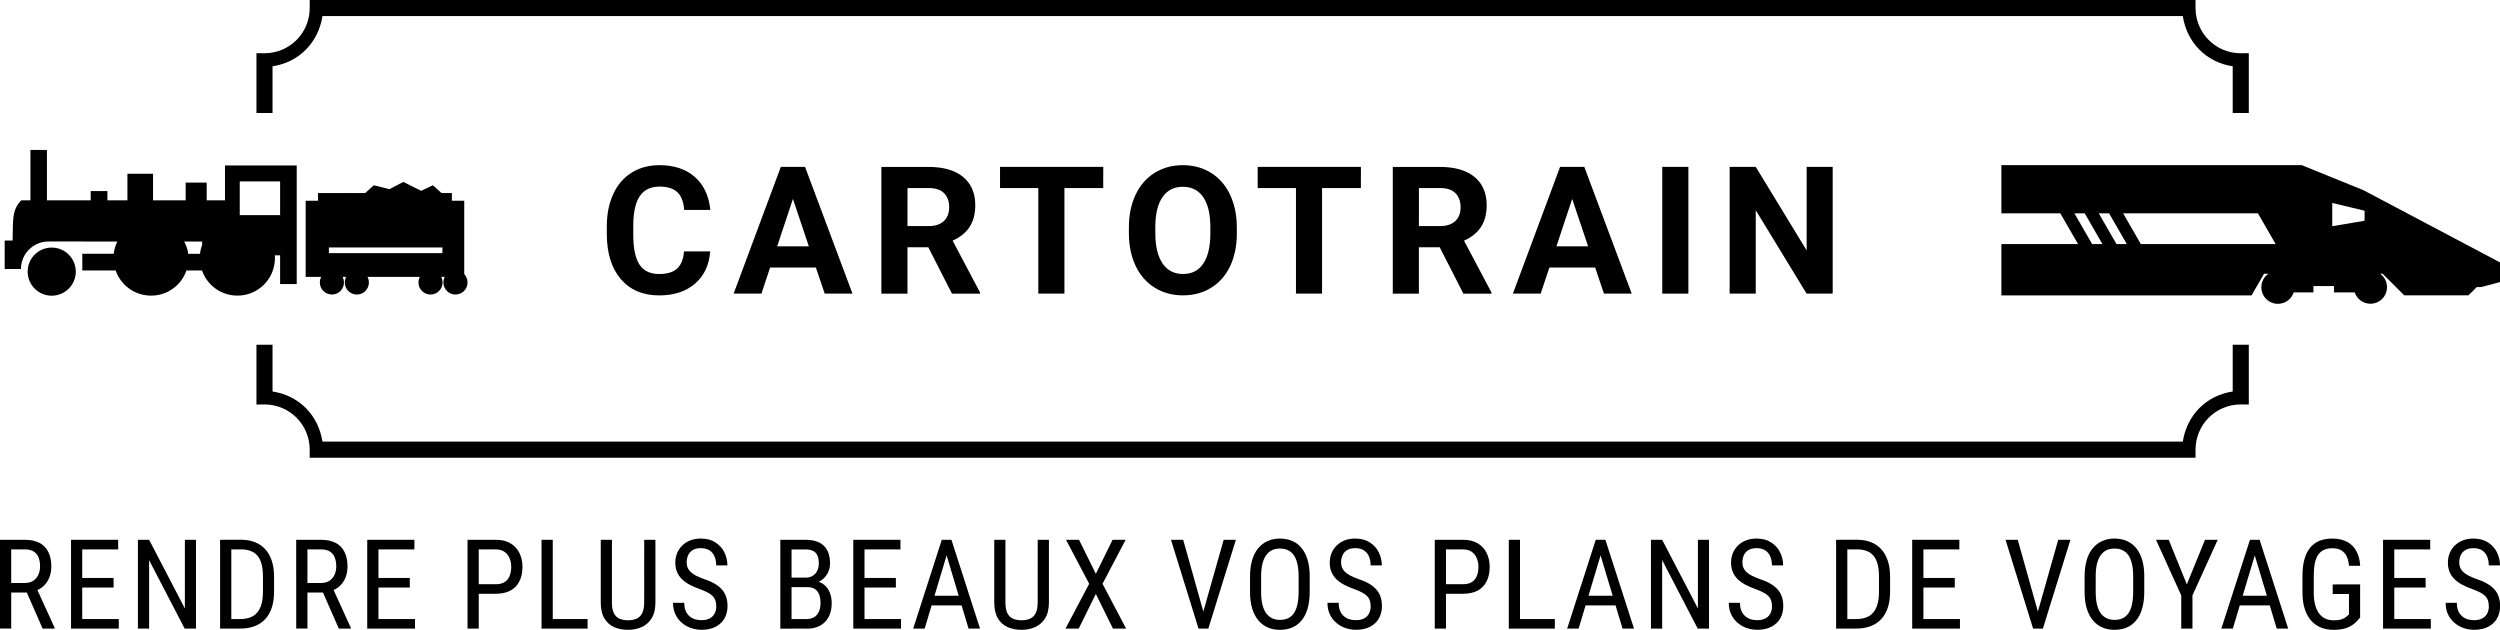 <!--?xml version="1.0" encoding="UTF-8" standalone="no"?--><svg width="67.128mm" height="16.912mm" viewBox="0 0 67.128 16.912" version="1.1" id="svg1294" inkscape:version="1.3.2 (091e20e, 2023-11-25, custom)" sodipodi:docname="logo.svg" inkscape:export-filename="logo.png" inkscape:export-xdpi="300" inkscape:export-ydpi="300" xmlns:inkscape="http://www.inkscape.org/namespaces/inkscape" xmlns:sodipodi="http://sodipodi.sourceforge.net/DTD/sodipodi-0.dtd" xmlns="http://www.w3.org/2000/svg" xmlns:svg="http://www.w3.org/2000/svg" xmlns:rdf="http://www.w3.org/1999/02/22-rdf-syntax-ns#" xmlns:cc="http://creativecommons.org/ns#" xmlns:dc="http://purl.org/dc/elements/1.1/">
  <defs id="defs1288"></defs>
  <sodipodi:namedview id="base" pagecolor="#ffffff" bordercolor="#666666" borderopacity="1.0" inkscape:pageopacity="0.0" inkscape:pageshadow="2" inkscape:zoom="2.8" inkscape:cx="105.17857" inkscape:cy="81.964286" inkscape:document-units="mm" inkscape:current-layer="layer1" inkscape:document-rotation="0" showgrid="false" inkscape:window-width="1920" inkscape:window-height="1001" inkscape:window-x="-9" inkscape:window-y="-9" inkscape:window-maximized="1" inkscape:showpageshadow="2" inkscape:pagecheckerboard="0" inkscape:deskcolor="#d1d1d1"></sodipodi:namedview>
  <g inkscape:label="Layer 1" inkscape:groupmode="layer" id="layer1" transform="translate(145.445,101.438)">
    <path id="path1369" style="fill:#000000;fill-opacity:1;stroke:none;stroke-width:0.181;stroke-linejoin:round;stroke-miterlimit:4;stroke-dasharray:none;stroke-dashoffset:0;stroke-opacity:0.8" d="m -84.28,-93.28 c 0.192,1.7e-5 0.363,-0.123 0.423,-0.306 h 0.53 v -0.171 h 0.552 v 0.171 h 0.557 c 0.061,0.181 0.231,0.304 0.422,0.304 0.246,-8e-6 0.445,-0.199 0.445,-0.445 0,-0.142 -0.068,-0.276 -0.184,-0.36 h 0.068 l 0.362,0.362 0.218,0.218 h 1.723 l 0.222,-0.222 h 0.12 l 0.505,-0.135 v -0.528 l -3.667,-1.939 -1.658,-0.673 h -8.063 v 1.295 h 1.582 l 0.476,0.824 h -2.058 v 1.378 h 6.717 l 0.335,-0.58 h 0.115 c -0.117,0.083 -0.187,0.218 -0.187,0.362 0,0.246 0.199,0.445 0.444,0.445 z m -0.061,-1.605 h -3.62 l -0.475,-0.824 h 3.62 z m -3.997,0 h -0.277 l -0.475,-0.824 h 0.277 z m -0.654,0 h -0.277 l -0.475,-0.824 h 0.277 z m 6.171,-0.479 v -0.624 l 0.868,0.208 v 0.269 z" sodipodi:nodetypes="sccccccsscccccccccccccccccccccsscccccccccccccccccccc"></path>
    <g aria-label="CARTOTRAIN" id="text1373" style="font-style:normal;font-weight:normal;font-size:4.787px;line-height:1.25;font-family:sans-serif;letter-spacing:0.458px;fill:#000000;fill-opacity:1;stroke:none;stroke-width:0.179">
      <path d="m -126.376,-94.687 q -0.04,0.549 -0.407,0.865 -0.365,0.316 -0.963,0.316 -0.654,0 -1.031,-0.439 -0.374,-0.442 -0.374,-1.211 v -0.208 q 0,-0.491 0.173,-0.865 0.173,-0.374 0.493,-0.573 0.323,-0.201 0.748,-0.201 0.589,0 0.949,0.316 0.36,0.316 0.416,0.886 h -0.701 q -0.026,-0.33 -0.185,-0.477 -0.157,-0.15 -0.479,-0.15 -0.351,0 -0.526,0.252 -0.173,0.25 -0.178,0.778 v 0.257 q 0,0.552 0.166,0.806 0.168,0.255 0.528,0.255 0.325,0 0.484,-0.147 0.161,-0.15 0.185,-0.46 z" style="font-style:normal;font-variant:normal;font-weight:bold;font-stretch:normal;font-size:4.787px;font-family:Roboto;-inkscape-font-specification:'Roboto Bold';text-align:center;text-anchor:middle;fill:#000000;fill-opacity:1;stroke-width:0.179" id="path861"></path>
      <path d="m -123.537,-94.255 h -1.229 l -0.234,0.701 h -0.746 l 1.267,-3.403 h 0.65 l 1.274,3.403 h -0.746 z m -1.04,-0.568 h 0.851 l -0.428,-1.274 z" style="font-style:normal;font-variant:normal;font-weight:bold;font-stretch:normal;font-size:4.787px;font-family:Roboto;-inkscape-font-specification:'Roboto Bold';text-align:center;text-anchor:middle;fill:#000000;fill-opacity:1;stroke-width:0.179" id="path863"></path>
      <path d="m -120.519,-94.799 h -0.559 v 1.246 h -0.701 v -3.403 h 1.264 q 0.603,0 0.93,0.269 0.327,0.269 0.327,0.76 0,0.348 -0.152,0.582 -0.15,0.231 -0.456,0.369 l 0.736,1.391 v 0.033 h -0.753 z m -0.559,-0.568 h 0.566 q 0.264,0 0.409,-0.133 0.145,-0.136 0.145,-0.372 0,-0.241 -0.138,-0.379 -0.136,-0.138 -0.418,-0.138 h -0.563 z" style="font-style:normal;font-variant:normal;font-weight:bold;font-stretch:normal;font-size:4.787px;font-family:Roboto;-inkscape-font-specification:'Roboto Bold';text-align:center;text-anchor:middle;fill:#000000;fill-opacity:1;stroke-width:0.179" id="path865"></path>
      <path d="m -115.822,-96.389 h -1.042 v 2.835 h -0.701 v -2.835 h -1.028 v -0.568 h 2.772 z" style="font-style:normal;font-variant:normal;font-weight:bold;font-stretch:normal;font-size:4.787px;font-family:Roboto;-inkscape-font-specification:'Roboto Bold';text-align:center;text-anchor:middle;fill:#000000;fill-opacity:1;stroke-width:0.179" id="path867"></path>
      <path d="m -112.234,-95.178 q 0,0.503 -0.178,0.881 -0.178,0.379 -0.51,0.584 -0.33,0.206 -0.757,0.206 -0.423,0 -0.755,-0.203 -0.332,-0.203 -0.514,-0.58 -0.182,-0.379 -0.185,-0.869 v -0.168 q 0,-0.503 0.18,-0.883 0.182,-0.383 0.512,-0.587 0.332,-0.206 0.757,-0.206 0.425,0 0.755,0.206 0.332,0.203 0.512,0.587 0.182,0.381 0.182,0.881 z m -0.711,-0.154 q 0,-0.535 -0.192,-0.813 -0.192,-0.278 -0.547,-0.278 -0.353,0 -0.545,0.276 -0.192,0.273 -0.194,0.804 v 0.166 q 0,0.521 0.192,0.809 0.192,0.287 0.552,0.287 0.353,0 0.542,-0.276 0.189,-0.278 0.192,-0.809 z" style="font-style:normal;font-variant:normal;font-weight:bold;font-stretch:normal;font-size:4.787px;font-family:Roboto;-inkscape-font-specification:'Roboto Bold';text-align:center;text-anchor:middle;fill:#000000;fill-opacity:1;stroke-width:0.179" id="path869"></path>
      <path d="m -108.904,-96.389 h -1.042 v 2.835 h -0.701 v -2.835 h -1.028 v -0.568 h 2.772 z" style="font-style:normal;font-variant:normal;font-weight:bold;font-stretch:normal;font-size:4.787px;font-family:Roboto;-inkscape-font-specification:'Roboto Bold';text-align:center;text-anchor:middle;fill:#000000;fill-opacity:1;stroke-width:0.179" id="path871"></path>
      <path d="m -106.787,-94.799 h -0.559 v 1.246 h -0.701 v -3.403 h 1.264 q 0.603,0 0.93,0.269 0.327,0.269 0.327,0.76 0,0.348 -0.152,0.582 -0.15,0.231 -0.456,0.369 l 0.736,1.391 v 0.033 h -0.753 z m -0.559,-0.568 h 0.566 q 0.264,0 0.409,-0.133 0.145,-0.136 0.145,-0.372 0,-0.241 -0.138,-0.379 -0.136,-0.138 -0.418,-0.138 h -0.563 z" style="font-style:normal;font-variant:normal;font-weight:bold;font-stretch:normal;font-size:4.787px;font-family:Roboto;-inkscape-font-specification:'Roboto Bold';text-align:center;text-anchor:middle;fill:#000000;fill-opacity:1;stroke-width:0.179" id="path873"></path>
      <path d="m -102.613,-94.255 h -1.229 l -0.234,0.701 h -0.746 l 1.267,-3.403 h 0.65 l 1.274,3.403 h -0.746 z m -1.04,-0.568 h 0.851 l -0.428,-1.274 z" style="font-style:normal;font-variant:normal;font-weight:bold;font-stretch:normal;font-size:4.787px;font-family:Roboto;-inkscape-font-specification:'Roboto Bold';text-align:center;text-anchor:middle;fill:#000000;fill-opacity:1;stroke-width:0.179" id="path875"></path>
      <path d="m -100.11,-93.554 h -0.701 v -3.403 h 0.701 z" style="font-style:normal;font-variant:normal;font-weight:bold;font-stretch:normal;font-size:4.787px;font-family:Roboto;-inkscape-font-specification:'Roboto Bold';text-align:center;text-anchor:middle;fill:#000000;fill-opacity:1;stroke-width:0.179" id="path877"></path>
      <path d="m -96.235,-93.554 h -0.701 l -1.365,-2.239 v 2.239 h -0.701 v -3.403 h 0.701 l 1.367,2.244 v -2.244 h 0.699 z" style="font-style:normal;font-variant:normal;font-weight:bold;font-stretch:normal;font-size:4.787px;font-family:Roboto;-inkscape-font-specification:'Roboto Bold';text-align:center;text-anchor:middle;fill:#000000;fill-opacity:1;stroke-width:0.179" id="path879"></path>
    </g>
    <g id="g1389" transform="matrix(-0.633,0,0,-0.633,37.621,-85.42)" style="fill:#000000;fill-opacity:1">
      <path id="path1375" style="fill:#000000;fill-opacity:1;stroke:none;stroke-width:0.061;stroke-linejoin:round;stroke-miterlimit:4;stroke-dasharray:none;stroke-dashoffset:0;stroke-opacity:0.8" d="M 287.213,18.943 V 18.714 16.806 h -1.856 v 0.393 h -0.709 v -0.393 h -0.849 v 1.129 h -1.087 v -1.129 h -1.384 v 0.753 h -0.892 V 16.806 h -0.776 v 1.48 h -2.338 -0.705 v -0.677 -3.136 -1.217 h 0.705 v 1.217 h 0.223 c -6.7e-4,-0.008 -4.8e-4,-0.016 -7.5e-4,-0.024 -10e-4,-0.02 -10e-4,-0.04 -0.002,-0.061 -1.6e-4,-0.01 -7.5e-4,-0.02 -7.5e-4,-0.031 0,-0.005 7.5e-4,-0.011 7.5e-4,-0.016 3.3e-4,-0.043 0.002,-0.087 0.006,-0.13 7.5e-4,-0.011 0.002,-0.022 0.004,-0.033 0.004,-0.041 0.011,-0.081 0.019,-0.122 0.003,-0.014 0.006,-0.027 0.008,-0.04 0.008,-0.038 0.018,-0.076 0.029,-0.114 0.004,-0.012 0.007,-0.023 0.011,-0.035 4.8e-4,-7.48e-4 10e-4,-0.004 10e-4,-0.004 0.012,-0.036 0.025,-0.071 0.038,-0.105 0.006,-0.014 0.011,-0.027 0.017,-0.041 0.015,-0.033 0.03,-0.066 0.047,-0.098 0.007,-0.013 0.014,-0.026 0.021,-0.039 0.02,-0.035 0.041,-0.07 0.063,-0.103 0.004,-0.007 0.01,-0.014 0.015,-0.021 0.023,-0.034 0.048,-0.066 0.073,-0.098 0.007,-0.009 0.015,-0.018 0.022,-0.027 0.026,-0.031 0.054,-0.062 0.082,-0.091 0.005,-0.005 0.01,-0.011 0.015,-0.016 0.031,-0.031 0.064,-0.06 0.097,-0.088 l 0.001,-7.48e-4 c 0.007,-0.005 0.013,-0.011 0.02,-0.016 0.033,-0.026 0.066,-0.051 0.101,-0.075 0.005,-0.004 0.011,-0.007 0.016,-0.011 4.9e-4,-3.22e-4 7.5e-4,-6.06e-4 10e-4,-7.48e-4 0.035,-0.023 0.071,-0.045 0.108,-0.066 l 0.002,-7.49e-4 c 0.009,-0.005 0.018,-0.01 0.027,-0.015 0.037,-0.019 0.074,-0.037 0.112,-0.054 0.011,-0.005 0.021,-0.009 0.032,-0.014 0.038,-0.015 0.076,-0.029 0.115,-0.042 0.008,-0.002 0.016,-0.005 0.024,-0.008 l 0.001,-3.29e-4 c 0.044,-0.013 0.089,-0.025 0.135,-0.034 0.004,-7.48e-4 0.009,-0.002 0.013,-0.002 0.048,-0.01 0.096,-0.017 0.145,-0.022 l 0.002,-3.29e-4 c 0.004,-3.15e-4 0.007,-6.07e-4 0.011,-7.49e-4 0.052,-0.005 0.104,-0.008 0.157,-0.008 h 7.5e-4 c 0.051,1.5e-5 0.101,0.002 0.152,0.007 h 0.001 c 0.002,9.7e-5 0.002,1.49e-4 0.003,3.14e-4 0.049,0.005 0.097,0.012 0.145,0.021 l 10e-4,3.21e-4 c 7.5e-4,1.5e-4 0.002,4.94e-4 0.002,6.14e-4 0.045,0.009 0.09,0.02 0.135,0.032 0.006,0.002 0.012,0.004 0.017,0.005 0.042,0.013 0.084,0.027 0.125,0.043 0.004,0.002 0.008,0.004 0.012,0.005 0.041,0.016 0.081,0.035 0.12,0.054 0.004,0.002 0.008,0.004 0.012,0.005 h 3.2e-4 c 0.042,0.021 0.083,0.045 0.122,0.07 0.082,0.052 0.159,0.111 0.231,0.177 0.036,0.033 0.07,0.067 0.102,0.103 0.033,0.036 0.063,0.073 0.092,0.112 0.029,0.039 0.057,0.079 0.082,0.121 0.026,0.042 0.05,0.085 0.071,0.129 0.022,0.044 0.042,0.089 0.059,0.135 0.006,0.015 0.01,0.031 0.015,0.046 h 0.662 c 0.005,-0.015 0.009,-0.031 0.015,-0.046 0.018,-0.046 0.037,-0.091 0.059,-0.135 0.022,-0.044 0.046,-0.087 0.071,-0.129 0.026,-0.041 0.053,-0.082 0.082,-0.121 0.029,-0.039 0.06,-0.076 0.092,-0.112 0.033,-0.036 0.067,-0.07 0.102,-0.103 0.036,-0.033 0.073,-0.064 0.111,-0.093 0.038,-0.029 0.078,-0.057 0.118,-0.082 l 3.2e-4,-3.22e-4 c 4.9e-4,-3.29e-4 0.002,-6.13e-4 0.002,-7.48e-4 0.04,-0.025 0.081,-0.048 0.122,-0.07 0.003,-7.48e-4 0.005,-0.004 0.008,-0.004 0.041,-0.02 0.082,-0.039 0.124,-0.056 0.003,-7.48e-4 0.006,-0.002 0.009,-0.004 l 7.5e-4,-3.22e-4 c 0.043,-0.017 0.086,-0.032 0.131,-0.045 0.004,-7.48e-4 0.008,-0.002 0.011,-0.004 0.046,-0.013 0.092,-0.024 0.139,-0.033 0.048,-0.009 0.097,-0.016 0.146,-0.021 0.003,-3.22e-4 0.006,-6.14e-4 0.009,-7.48e-4 0.05,-0.005 0.099,-0.007 0.149,-0.007 h 6.7e-4 3.3e-4 c 0.05,-1.5e-5 0.1,0.002 0.149,0.007 0.002,1.04e-4 0.003,1.57e-4 0.004,3.29e-4 7.5e-4,6.7e-5 0.002,1.42e-4 0.002,3.14e-4 0.048,0.005 0.095,0.012 0.142,0.021 0.004,6.13e-4 0.009,0.002 0.013,0.002 0.042,0.009 0.083,0.018 0.123,0.03 0.011,0.004 0.022,0.007 0.033,0.01 0.035,0.011 0.069,0.022 0.103,0.035 0.001,4.94e-4 0.002,7.48e-4 0.004,0.002 0.01,0.004 0.019,0.008 0.029,0.011 0.035,0.014 0.069,0.029 0.102,0.046 0.012,0.005 0.023,0.012 0.035,0.018 0.033,0.017 0.066,0.036 0.098,0.056 l 0.001,7.48e-4 c 0.008,0.005 0.016,0.01 0.024,0.015 0.032,0.021 0.064,0.043 0.094,0.066 0.006,0.005 0.013,0.009 0.019,0.014 4.8e-4,4.79e-4 7.4e-4,6.14e-4 0.001,7.48e-4 0.03,0.024 0.06,0.048 0.088,0.074 0.009,0.008 0.017,0.016 0.026,0.024 0.027,0.026 0.054,0.053 0.079,0.08 0.008,0.009 0.015,0.017 0.022,0.025 4.8e-4,4.87e-4 0.002,7.49e-4 0.002,0.002 0.023,0.026 0.046,0.054 0.067,0.082 0.008,0.01 0.015,0.02 0.023,0.03 0.022,0.03 0.043,0.061 0.063,0.093 0.007,0.011 0.014,0.023 0.021,0.034 4.8e-4,6.07e-4 7.5e-4,7.49e-4 10e-4,0.002 0.016,0.027 0.031,0.055 0.046,0.083 0.008,0.016 0.016,0.031 0.023,0.047 0.014,0.029 0.026,0.057 0.038,0.087 0.006,0.015 0.012,0.031 0.018,0.046 0.003,0.008 0.005,0.015 0.008,0.023 h 1.414 v 0.709 h -1.335 c -0.004,0.031 -0.007,0.062 -0.012,0.093 -0.002,0.011 -0.004,0.022 -0.006,0.033 -0.008,0.041 -0.018,0.082 -0.029,0.122 -0.003,0.011 -0.006,0.021 -0.009,0.032 -0.012,0.041 -0.026,0.082 -0.042,0.122 -0.004,0.009 -0.007,0.017 -0.01,0.026 -3.2e-4,6.06e-4 -3.2e-4,7.48e-4 -6.7e-4,0.002 -0.017,0.04 -0.016,0.037 -0.036,0.075 l -6.6e-4,7.48e-4 c -0.002,0.004 -0.004,0.009 -0.006,0.014 l 2.921,6.14e-4 c 0.645,0 1.168,-0.523 1.168,-1.168 h 0.69 v 1.209 h -0.336 c -0.031,0.775 0.061,1.282 -0.369,1.706 h -0.387 v 2.137 z m -9.891,-1.334 h 1.712 v -1.43 h -1.712 z m 3.306,-2.551 h 0.764 c -0.092,-0.175 -0.15,-0.325 -0.172,-0.52 h -0.502 c -0.007,0.057 -0.013,0.114 -0.026,0.17 -0.016,0.072 -0.038,0.143 -0.064,0.213 z m 6.378,-0.255 c -0.562,-0.002 -1.017,-0.458 -1.017,-1.021 1e-5,-0.564 0.457,-1.02 1.021,-1.02 0.564,7e-6 1.021,0.457 1.021,1.02 -1e-5,0.564 -0.457,1.021 -1.021,1.021 -0.001,0 -0.002,0 -0.004,0 z" sodipodi:nodetypes="cccccccccccccccccccccccccccscccccccsccccccsccscccssccccscscccccccssccccccscccsccccccccsccsccccccccccsccccccccscscccccccsccccccsscccccccsccsccccsccccscscccccccccccccccccccccccccccccscsscc"></path>
      <path id="path1377" style="fill:#000000;fill-opacity:1;stroke:none;stroke-width:1px;stroke-linecap:butt;stroke-linejoin:miter;stroke-opacity:1" d="m 850.508,729.611 v 12.188 h 1.977 v 1.23 h 21.426 v -1.23 h 1.979 v -12.188 z m 3.494,3.801 h 18.17 v 0.908 h -18.17 z" transform="matrix(0.265,0,0,0.265,44.127,-179.787)" sodipodi:nodetypes="cccccccccccccc"></path>
      <path id="path1379" style="fill:#000000;fill-opacity:1;stroke:none;stroke-width:0.03;stroke-linejoin:round;stroke-miterlimit:4;stroke-dasharray:none;stroke-dashoffset:0;stroke-opacity:0.8" d="m 275.123,13.835 c -0.282,-7.53e-4 -0.51,-0.23 -0.51,-0.512 0,-0.283 0.229,-0.512 0.512,-0.512 0.283,4e-6 0.512,0.229 0.512,0.512 0,0.283 -0.229,0.512 -0.512,0.512 h -0.002 z" sodipodi:nodetypes="cscsscc"></path>
      <path id="path1381" style="fill:#000000;fill-opacity:1;stroke:none;stroke-width:0.03;stroke-linejoin:round;stroke-miterlimit:4;stroke-dasharray:none;stroke-dashoffset:0;stroke-opacity:0.8" d="m 274.065,13.835 c -0.282,-7.53e-4 -0.51,-0.23 -0.51,-0.512 0,-0.283 0.229,-0.512 0.512,-0.512 0.283,4e-6 0.512,0.229 0.512,0.512 0,0.283 -0.229,0.512 -0.512,0.512 h -0.002 z" sodipodi:nodetypes="cscsscc"></path>
      <path id="path1383" style="fill:#000000;fill-opacity:1;stroke:none;stroke-width:0.03;stroke-linejoin:round;stroke-miterlimit:4;stroke-dasharray:none;stroke-dashoffset:0;stroke-opacity:0.8" d="m 270.94,13.835 c -0.282,-7.53e-4 -0.51,-0.23 -0.51,-0.512 0,-0.283 0.229,-0.512 0.512,-0.512 0.283,4e-6 0.512,0.229 0.512,0.512 0,0.283 -0.229,0.512 -0.512,0.512 h -0.002 z" sodipodi:nodetypes="cscsscc"></path>
      <path id="path1385" style="fill:#000000;fill-opacity:1;stroke:none;stroke-width:0.03;stroke-linejoin:round;stroke-miterlimit:4;stroke-dasharray:none;stroke-dashoffset:0;stroke-opacity:0.8" d="m 269.881,13.835 c -0.282,-7.53e-4 -0.51,-0.23 -0.51,-0.512 0,-0.283 0.229,-0.512 0.512,-0.512 0.283,4e-6 0.512,0.229 0.512,0.512 0,0.283 -0.229,0.512 -0.512,0.512 h -0.002 z" sodipodi:nodetypes="cscsscc"></path>
      <path style="fill:#000000;fill-opacity:1;stroke:none;stroke-width:0.265px;stroke-linecap:butt;stroke-linejoin:miter;stroke-opacity:1" d="m 274.905,16.572 -0.567,0.543 -0.52,-0.094 -0.472,0.425 -0.661,-0.165 -0.591,0.307 -0.756,-0.378 -0.496,0.236 -0.472,-0.425 -0.331,-0.496 z" id="path1387"></path>
    </g>
    <path style="color:#000000;font-style:normal;font-variant:normal;font-weight:normal;font-stretch:normal;font-size:medium;line-height:normal;font-family:sans-serif;font-variant-ligatures:normal;font-variant-position:normal;font-variant-caps:normal;font-variant-numeric:normal;font-variant-alternates:normal;font-variant-east-asian:normal;font-feature-settings:normal;font-variation-settings:normal;text-indent:0;text-align:start;text-decoration:none;text-decoration-line:none;text-decoration-style:solid;text-decoration-color:#000000;letter-spacing:normal;word-spacing:normal;text-transform:none;writing-mode:lr-tb;direction:ltr;text-orientation:mixed;dominant-baseline:auto;baseline-shift:baseline;text-anchor:start;white-space:normal;shape-padding:0;shape-margin:0;inline-size:0;clip-rule:nonzero;display:inline;overflow:visible;visibility:visible;isolation:auto;mix-blend-mode:normal;color-interpolation:sRGB;color-interpolation-filters:linearRGB;solid-color:#000000;solid-opacity:1;vector-effect:none;fill:#000000;fill-opacity:1;fill-rule:nonzero;stroke:none;stroke-linecap:square;stroke-linejoin:miter;stroke-miterlimit:4;stroke-dasharray:none;stroke-dashoffset:0;stroke-opacity:1;color-rendering:auto;image-rendering:auto;shape-rendering:auto;text-rendering:auto;enable-background:accumulate;stop-color:#000000;stop-opacity:1;opacity:1" d="M -137.129 -101.438 L -137.129 -101.223 C -137.129 -100.555 -137.662 -100.015 -138.33 -100.008 C -138.334 -100.008 -138.337 -100.008 -138.342 -100.008 L -138.559 -100.01 L -138.559 -98.621 L -138.559 -98.404 L -138.127 -98.404 L -138.127 -98.621 L -138.127 -99.658 C -137.416 -99.765 -136.895 -100.297 -136.787 -101.006 L -86.834 -101.006 C -86.726 -100.297 -86.205 -99.765 -85.494 -99.658 L -85.494 -98.621 L -85.494 -98.404 L -85.062 -98.404 L -85.062 -98.621 L -85.062 -100.01 L -85.279 -100.008 C -85.284 -100.008 -85.286 -100.008 -85.291 -100.008 C -85.959 -100.015 -86.492 -100.555 -86.492 -101.223 L -86.492 -101.438 L -86.709 -101.438 L -86.924 -101.438 L -136.697 -101.438 L -136.912 -101.438 L -137.129 -101.438 z " id="path1391"></path>
    <path style="color:#000000;font-style:normal;font-variant:normal;font-weight:normal;font-stretch:normal;font-size:medium;line-height:normal;font-family:sans-serif;font-variant-ligatures:normal;font-variant-position:normal;font-variant-caps:normal;font-variant-numeric:normal;font-variant-alternates:normal;font-variant-east-asian:normal;font-feature-settings:normal;font-variation-settings:normal;text-indent:0;text-align:start;text-decoration:none;text-decoration-line:none;text-decoration-style:solid;text-decoration-color:#000000;letter-spacing:normal;word-spacing:normal;text-transform:none;writing-mode:lr-tb;direction:ltr;text-orientation:mixed;dominant-baseline:auto;baseline-shift:baseline;text-anchor:start;white-space:normal;shape-padding:0;shape-margin:0;inline-size:0;clip-rule:nonzero;display:inline;overflow:visible;visibility:visible;isolation:auto;mix-blend-mode:normal;color-interpolation:sRGB;color-interpolation-filters:linearRGB;solid-color:#000000;solid-opacity:1;vector-effect:none;fill:#000000;fill-opacity:1;fill-rule:nonzero;stroke:none;stroke-linecap:square;stroke-linejoin:miter;stroke-miterlimit:4;stroke-dasharray:none;stroke-dashoffset:0;stroke-opacity:1;color-rendering:auto;image-rendering:auto;shape-rendering:auto;text-rendering:auto;enable-background:accumulate;stop-color:#000000;stop-opacity:1;opacity:1" d="M -138.559 -92.182 L -138.559 -91.965 L -138.559 -90.576 L -138.342 -90.578 C -138.337 -90.578 -138.334 -90.578 -138.33 -90.578 C -137.662 -90.571 -137.129 -90.031 -137.129 -89.363 L -137.129 -89.148 L -136.697 -89.148 L -86.924 -89.148 L -86.709 -89.148 L -86.492 -89.148 L -86.492 -89.363 C -86.492 -90.031 -85.959 -90.571 -85.291 -90.578 C -85.286 -90.578 -85.284 -90.578 -85.279 -90.578 L -85.062 -90.576 L -85.062 -91.965 L -85.062 -92.182 L -85.494 -92.182 L -85.494 -91.965 L -85.494 -90.926 C -86.205 -90.819 -86.726 -90.289 -86.834 -89.58 L -136.787 -89.58 C -136.895 -90.289 -137.416 -90.819 -138.127 -90.926 L -138.127 -91.965 L -138.127 -92.182 L -138.559 -92.182 z " id="path1393"></path>
    <g aria-label="RENDRE PLUS BEAUX VOS PLANS DE VOYAGES" id="text1397" style="font-style:normal;font-weight:normal;font-size:3.354px;line-height:1.25;font-family:sans-serif;letter-spacing:0.128px;fill:#000000;fill-opacity:1;stroke:none;stroke-width:0.201">
      <path d="m -145.445,-86.944 h 0.667 q 0.233,0 0.39,0.082 0.159,0.082 0.239,0.242 0.082,0.159 0.082,0.391 0,0.164 -0.054,0.3 -0.054,0.134 -0.157,0.229 -0.103,0.093 -0.251,0.139 l -0.082,0.034 h -0.595 l -0.003,-0.257 h 0.427 q 0.138,0 0.229,-0.059 0.092,-0.061 0.138,-0.162 0.046,-0.102 0.046,-0.224 0,-0.138 -0.041,-0.241 -0.041,-0.103 -0.131,-0.159 -0.088,-0.057 -0.238,-0.057 h -0.365 v 2.126 h -0.301 z m 1.145,2.385 -0.475,-1.081 0.313,-0.002 0.485,1.063 v 0.02 z" style="font-style:normal;font-variant:normal;font-weight:normal;font-stretch:normal;font-size:3.354px;font-family:'Roboto Condensed';-inkscape-font-specification:'Roboto Condensed, ';text-align:center;text-anchor:middle;fill:#000000;fill-opacity:1;stroke-width:0.201" id="path882"></path>
      <path d="m -142.256,-84.816 v 0.257 h -1.035 v -0.257 z m -0.981,-2.128 v 2.385 h -0.301 v -2.385 z m 0.842,1.025 v 0.257 h -0.896 v -0.257 z m 0.123,-1.025 v 0.259 h -1.019 v -0.259 z" style="font-style:normal;font-variant:normal;font-weight:normal;font-stretch:normal;font-size:3.354px;font-family:'Roboto Condensed';-inkscape-font-specification:'Roboto Condensed, ';text-align:center;text-anchor:middle;fill:#000000;fill-opacity:1;stroke-width:0.201" id="path884"></path>
      <path d="m -140.183,-86.944 v 2.385 h -0.303 l -0.955,-1.839 v 1.839 h -0.301 v -2.385 h 0.301 l 0.96,1.844 v -1.844 z" style="font-style:normal;font-variant:normal;font-weight:normal;font-stretch:normal;font-size:3.354px;font-family:'Roboto Condensed';-inkscape-font-specification:'Roboto Condensed, ';text-align:center;text-anchor:middle;fill:#000000;fill-opacity:1;stroke-width:0.201" id="path886"></path>
      <path d="m -138.995,-84.559 h -0.406 l 0.003,-0.257 h 0.403 q 0.215,0 0.349,-0.082 0.134,-0.084 0.198,-0.246 0.064,-0.164 0.064,-0.405 v -0.408 q 0,-0.19 -0.036,-0.328 -0.036,-0.138 -0.108,-0.226 -0.072,-0.088 -0.182,-0.131 -0.11,-0.044 -0.257,-0.044 h -0.442 v -0.259 h 0.442 q 0.201,0 0.364,0.064 0.162,0.062 0.278,0.188 0.116,0.124 0.177,0.31 0.062,0.185 0.062,0.429 v 0.405 q 0,0.244 -0.062,0.429 -0.061,0.185 -0.179,0.31 -0.118,0.124 -0.287,0.188 -0.167,0.062 -0.382,0.062 z m -0.239,-2.385 v 2.385 h -0.301 v -2.385 z" style="font-style:normal;font-variant:normal;font-weight:normal;font-stretch:normal;font-size:3.354px;font-family:'Roboto Condensed';-inkscape-font-specification:'Roboto Condensed, ';text-align:center;text-anchor:middle;fill:#000000;fill-opacity:1;stroke-width:0.201" id="path888"></path>
      <path d="m -137.492,-86.944 h 0.667 q 0.233,0 0.39,0.082 0.159,0.082 0.239,0.242 0.082,0.159 0.082,0.391 0,0.164 -0.054,0.3 -0.054,0.134 -0.157,0.229 -0.103,0.093 -0.251,0.139 l -0.082,0.034 h -0.595 l -0.003,-0.257 h 0.427 q 0.138,0 0.229,-0.059 0.092,-0.061 0.138,-0.162 0.046,-0.102 0.046,-0.224 0,-0.138 -0.041,-0.241 -0.041,-0.103 -0.131,-0.159 -0.088,-0.057 -0.237,-0.057 h -0.365 v 2.126 h -0.301 z m 1.145,2.385 -0.475,-1.081 0.313,-0.002 0.485,1.063 v 0.02 z" style="font-style:normal;font-variant:normal;font-weight:normal;font-stretch:normal;font-size:3.354px;font-family:'Roboto Condensed';-inkscape-font-specification:'Roboto Condensed, ';text-align:center;text-anchor:middle;fill:#000000;fill-opacity:1;stroke-width:0.201" id="path890"></path>
      <path d="m -134.302,-84.816 v 0.257 h -1.035 v -0.257 z m -0.981,-2.128 v 2.385 h -0.301 v -2.385 z m 0.842,1.025 v 0.257 h -0.896 v -0.257 z m 0.123,-1.025 v 0.259 h -1.019 v -0.259 z" style="font-style:normal;font-variant:normal;font-weight:normal;font-stretch:normal;font-size:3.354px;font-family:'Roboto Condensed';-inkscape-font-specification:'Roboto Condensed, ';text-align:center;text-anchor:middle;fill:#000000;fill-opacity:1;stroke-width:0.201" id="path892"></path>
      <path d="m -132.131,-85.494 h -0.521 v -0.257 h 0.521 q 0.147,0 0.237,-0.059 0.092,-0.059 0.133,-0.164 0.043,-0.105 0.043,-0.239 0,-0.123 -0.043,-0.231 -0.041,-0.108 -0.133,-0.174 -0.09,-0.067 -0.237,-0.067 h -0.459 v 2.126 h -0.301 v -2.385 h 0.76 q 0.231,0 0.39,0.093 0.159,0.093 0.241,0.259 0.084,0.164 0.084,0.375 0,0.229 -0.084,0.391 -0.082,0.162 -0.241,0.247 -0.159,0.084 -0.39,0.084 z" style="font-style:normal;font-variant:normal;font-weight:normal;font-stretch:normal;font-size:3.354px;font-family:'Roboto Condensed';-inkscape-font-specification:'Roboto Condensed, ';text-align:center;text-anchor:middle;fill:#000000;fill-opacity:1;stroke-width:0.201" id="path894"></path>
      <path d="m -129.668,-84.816 v 0.257 h -0.989 v -0.257 z m -0.935,-2.128 v 2.385 h -0.301 v -2.385 z" style="font-style:normal;font-variant:normal;font-weight:normal;font-stretch:normal;font-size:3.354px;font-family:'Roboto Condensed';-inkscape-font-specification:'Roboto Condensed, ';text-align:center;text-anchor:middle;fill:#000000;fill-opacity:1;stroke-width:0.201" id="path896"></path>
      <path d="m -128.147,-86.944 h 0.301 v 1.679 q 0,0.269 -0.103,0.431 -0.103,0.162 -0.272,0.236 -0.167,0.072 -0.36,0.072 -0.206,0 -0.372,-0.072 -0.165,-0.074 -0.264,-0.236 -0.097,-0.162 -0.097,-0.431 v -1.679 h 0.3 v 1.679 q 0,0.187 0.052,0.292 0.054,0.105 0.151,0.147 0.098,0.043 0.229,0.043 0.133,0 0.229,-0.043 0.098,-0.043 0.151,-0.147 0.054,-0.105 0.054,-0.292 z" style="font-style:normal;font-variant:normal;font-weight:normal;font-stretch:normal;font-size:3.354px;font-family:'Roboto Condensed';-inkscape-font-specification:'Roboto Condensed, ';text-align:center;text-anchor:middle;fill:#000000;fill-opacity:1;stroke-width:0.201" id="path898"></path>
      <path d="m -126.214,-85.162 q 0,-0.084 -0.02,-0.147 -0.02,-0.066 -0.069,-0.118 -0.049,-0.052 -0.138,-0.1 -0.088,-0.048 -0.224,-0.097 -0.147,-0.052 -0.267,-0.116 -0.12,-0.066 -0.205,-0.149 -0.084,-0.084 -0.129,-0.192 -0.046,-0.108 -0.046,-0.247 0,-0.139 0.048,-0.257 0.049,-0.118 0.138,-0.205 0.09,-0.088 0.216,-0.138 0.126,-0.049 0.282,-0.049 0.233,0 0.391,0.103 0.161,0.102 0.242,0.267 0.082,0.164 0.082,0.351 h -0.301 q 0,-0.134 -0.044,-0.238 -0.043,-0.105 -0.134,-0.164 -0.09,-0.061 -0.236,-0.061 -0.131,0 -0.216,0.051 -0.084,0.051 -0.124,0.138 -0.039,0.087 -0.039,0.198 0,0.075 0.026,0.138 0.026,0.061 0.08,0.113 0.056,0.052 0.138,0.097 0.084,0.044 0.197,0.085 0.175,0.057 0.3,0.128 0.124,0.07 0.203,0.159 0.079,0.087 0.115,0.198 0.038,0.11 0.038,0.249 0,0.146 -0.049,0.264 -0.048,0.118 -0.139,0.201 -0.092,0.084 -0.221,0.129 -0.129,0.044 -0.292,0.044 -0.141,0 -0.277,-0.046 -0.134,-0.046 -0.244,-0.138 -0.11,-0.092 -0.175,-0.226 -0.066,-0.136 -0.066,-0.314 h 0.301 q 0,0.123 0.036,0.211 0.036,0.087 0.1,0.144 0.064,0.057 0.146,0.085 0.084,0.026 0.179,0.026 0.131,0 0.219,-0.046 0.09,-0.046 0.134,-0.131 0.046,-0.085 0.046,-0.201 z" style="font-style:normal;font-variant:normal;font-weight:normal;font-stretch:normal;font-size:3.354px;font-family:'Roboto Condensed';-inkscape-font-specification:'Roboto Condensed, ';text-align:center;text-anchor:middle;fill:#000000;fill-opacity:1;stroke-width:0.201" id="path900"></path>
      <path d="m -123.77,-85.674 h -0.485 l -0.003,-0.254 h 0.45 q 0.102,0 0.18,-0.046 0.079,-0.046 0.123,-0.131 0.046,-0.087 0.046,-0.206 0,-0.131 -0.039,-0.213 -0.038,-0.084 -0.116,-0.121 -0.077,-0.039 -0.197,-0.039 h -0.38 v 2.126 h -0.301 v -2.385 h 0.681 q 0.154,0 0.275,0.038 0.121,0.036 0.205,0.115 0.085,0.077 0.129,0.197 0.044,0.12 0.044,0.287 0,0.147 -0.067,0.267 -0.066,0.118 -0.183,0.193 -0.118,0.075 -0.272,0.097 z m -0.011,1.115 h -0.598 l 0.175,-0.257 h 0.423 q 0.118,0 0.2,-0.052 0.082,-0.052 0.124,-0.147 0.044,-0.097 0.044,-0.228 0,-0.133 -0.036,-0.229 -0.036,-0.097 -0.115,-0.149 -0.079,-0.052 -0.206,-0.052 h -0.388 l 0.003,-0.254 h 0.524 l 0.067,0.092 q 0.147,0.015 0.247,0.098 0.102,0.082 0.152,0.21 0.052,0.128 0.052,0.282 0,0.223 -0.084,0.377 -0.082,0.152 -0.233,0.233 -0.151,0.079 -0.354,0.079 z" style="font-style:normal;font-variant:normal;font-weight:normal;font-stretch:normal;font-size:3.354px;font-family:'Roboto Condensed';-inkscape-font-specification:'Roboto Condensed, ';text-align:center;text-anchor:middle;fill:#000000;fill-opacity:1;stroke-width:0.201" id="path902"></path>
      <path d="m -121.251,-84.816 v 0.257 h -1.035 v -0.257 z m -0.981,-2.128 v 2.385 h -0.301 v -2.385 z m 0.842,1.025 v 0.257 h -0.896 v -0.257 z m 0.123,-1.025 v 0.259 h -1.019 v -0.259 z" style="font-style:normal;font-variant:normal;font-weight:normal;font-stretch:normal;font-size:3.354px;font-family:'Roboto Condensed';-inkscape-font-specification:'Roboto Condensed, ';text-align:center;text-anchor:middle;fill:#000000;fill-opacity:1;stroke-width:0.201" id="path904"></path>
      <path d="m -119.965,-86.733 -0.652,2.174 h -0.308 l 0.768,-2.385 h 0.193 z m 0.527,2.174 -0.652,-2.174 -0.003,-0.211 h 0.195 l 0.768,2.385 z m 0,-0.883 v 0.259 h -1.15 v -0.259 z" style="font-style:normal;font-variant:normal;font-weight:normal;font-stretch:normal;font-size:3.354px;font-family:'Roboto Condensed';-inkscape-font-specification:'Roboto Condensed, ';text-align:center;text-anchor:middle;fill:#000000;fill-opacity:1;stroke-width:0.201" id="path906"></path>
      <path d="m -117.581,-86.944 h 0.301 v 1.679 q 0,0.269 -0.103,0.431 -0.103,0.162 -0.272,0.236 -0.167,0.072 -0.36,0.072 -0.206,0 -0.372,-0.072 -0.165,-0.074 -0.264,-0.236 -0.097,-0.162 -0.097,-0.431 v -1.679 h 0.3 v 1.679 q 0,0.187 0.052,0.292 0.054,0.105 0.151,0.147 0.098,0.043 0.229,0.043 0.133,0 0.229,-0.043 0.098,-0.043 0.151,-0.147 0.054,-0.105 0.054,-0.292 z" style="font-style:normal;font-variant:normal;font-weight:normal;font-stretch:normal;font-size:3.354px;font-family:'Roboto Condensed';-inkscape-font-specification:'Roboto Condensed, ';text-align:center;text-anchor:middle;fill:#000000;fill-opacity:1;stroke-width:0.201" id="path908"></path>
      <path d="m -116.472,-86.944 0.452,0.914 0.449,-0.914 h 0.351 l -0.621,1.181 0.634,1.204 h -0.354 l -0.459,-0.932 -0.46,0.932 h -0.355 l 0.636,-1.204 -0.622,-1.181 z" style="font-style:normal;font-variant:normal;font-weight:normal;font-stretch:normal;font-size:3.354px;font-family:'Roboto Condensed';-inkscape-font-specification:'Roboto Condensed, ';text-align:center;text-anchor:middle;fill:#000000;fill-opacity:1;stroke-width:0.201" id="path910"></path>
      <path d="m -113.161,-84.921 0.573,-2.023 h 0.328 l -0.74,2.385 h -0.231 z m -0.514,-2.023 0.568,2.023 0.075,0.362 h -0.231 l -0.74,-2.385 z" style="font-style:normal;font-variant:normal;font-weight:normal;font-stretch:normal;font-size:3.354px;font-family:'Roboto Condensed';-inkscape-font-specification:'Roboto Condensed, ';text-align:center;text-anchor:middle;fill:#000000;fill-opacity:1;stroke-width:0.201" id="path912"></path>
      <path d="m -110.278,-85.958 v 0.414 q 0,0.252 -0.056,0.444 -0.054,0.19 -0.159,0.318 -0.105,0.128 -0.252,0.192 -0.147,0.064 -0.333,0.064 -0.179,0 -0.326,-0.064 -0.147,-0.064 -0.254,-0.192 -0.106,-0.128 -0.165,-0.318 -0.057,-0.192 -0.057,-0.444 v -0.414 q 0,-0.252 0.057,-0.442 0.057,-0.192 0.164,-0.319 0.106,-0.128 0.254,-0.192 0.147,-0.066 0.326,-0.066 0.185,0 0.333,0.066 0.149,0.064 0.252,0.192 0.105,0.128 0.161,0.319 0.056,0.19 0.056,0.442 z m -0.298,0.414 v -0.418 q 0,-0.197 -0.033,-0.337 -0.033,-0.143 -0.097,-0.233 -0.064,-0.09 -0.157,-0.133 -0.093,-0.044 -0.216,-0.044 -0.116,0 -0.21,0.044 -0.092,0.043 -0.157,0.133 -0.066,0.09 -0.102,0.233 -0.034,0.141 -0.034,0.337 v 0.418 q 0,0.198 0.034,0.341 0.036,0.141 0.102,0.233 0.067,0.09 0.161,0.134 0.093,0.043 0.208,0.043 0.123,0 0.216,-0.043 0.095,-0.044 0.157,-0.134 0.064,-0.092 0.095,-0.233 0.033,-0.142 0.033,-0.341 z" style="font-style:normal;font-variant:normal;font-weight:normal;font-stretch:normal;font-size:3.354px;font-family:'Roboto Condensed';-inkscape-font-specification:'Roboto Condensed, ';text-align:center;text-anchor:middle;fill:#000000;fill-opacity:1;stroke-width:0.201" id="path914"></path>
      <path d="m -108.642,-85.162 q 0,-0.084 -0.02,-0.147 -0.02,-0.066 -0.069,-0.118 -0.049,-0.052 -0.138,-0.1 -0.088,-0.048 -0.224,-0.097 -0.147,-0.052 -0.267,-0.116 -0.12,-0.066 -0.205,-0.149 -0.084,-0.084 -0.129,-0.192 -0.046,-0.108 -0.046,-0.247 0,-0.139 0.048,-0.257 0.049,-0.118 0.138,-0.205 0.09,-0.088 0.216,-0.138 0.126,-0.049 0.282,-0.049 0.233,0 0.391,0.103 0.161,0.102 0.242,0.267 0.082,0.164 0.082,0.351 h -0.301 q 0,-0.134 -0.044,-0.238 -0.043,-0.105 -0.134,-0.164 -0.09,-0.061 -0.236,-0.061 -0.131,0 -0.216,0.051 -0.084,0.051 -0.124,0.138 -0.039,0.087 -0.039,0.198 0,0.075 0.026,0.138 0.026,0.061 0.08,0.113 0.056,0.052 0.138,0.097 0.084,0.044 0.197,0.085 0.175,0.057 0.3,0.128 0.124,0.07 0.203,0.159 0.079,0.087 0.115,0.198 0.038,0.11 0.038,0.249 0,0.146 -0.049,0.264 -0.048,0.118 -0.139,0.201 -0.092,0.084 -0.221,0.129 -0.129,0.044 -0.292,0.044 -0.141,0 -0.277,-0.046 -0.134,-0.046 -0.244,-0.138 -0.11,-0.092 -0.175,-0.226 -0.066,-0.136 -0.066,-0.314 h 0.301 q 0,0.123 0.036,0.211 0.036,0.087 0.1,0.144 0.064,0.057 0.146,0.085 0.084,0.026 0.179,0.026 0.131,0 0.219,-0.046 0.09,-0.046 0.134,-0.131 0.046,-0.085 0.046,-0.201 z" style="font-style:normal;font-variant:normal;font-weight:normal;font-stretch:normal;font-size:3.354px;font-family:'Roboto Condensed';-inkscape-font-specification:'Roboto Condensed, ';text-align:center;text-anchor:middle;fill:#000000;fill-opacity:1;stroke-width:0.201" id="path916"></path>
      <path d="m -106.16,-85.494 h -0.521 v -0.257 h 0.521 q 0.147,0 0.237,-0.059 0.092,-0.059 0.133,-0.164 0.043,-0.105 0.043,-0.239 0,-0.123 -0.043,-0.231 -0.041,-0.108 -0.133,-0.174 -0.09,-0.067 -0.237,-0.067 h -0.459 v 2.126 h -0.301 v -2.385 h 0.76 q 0.231,0 0.39,0.093 0.159,0.093 0.241,0.259 0.084,0.164 0.084,0.375 0,0.229 -0.084,0.391 -0.082,0.162 -0.241,0.247 -0.159,0.084 -0.39,0.084 z" style="font-style:normal;font-variant:normal;font-weight:normal;font-stretch:normal;font-size:3.354px;font-family:'Roboto Condensed';-inkscape-font-specification:'Roboto Condensed, ';text-align:center;text-anchor:middle;fill:#000000;fill-opacity:1;stroke-width:0.201" id="path918"></path>
      <path d="m -103.696,-84.816 v 0.257 h -0.989 v -0.257 z m -0.935,-2.128 v 2.385 h -0.301 v -2.385 z" style="font-style:normal;font-variant:normal;font-weight:normal;font-stretch:normal;font-size:3.354px;font-family:'Roboto Condensed';-inkscape-font-specification:'Roboto Condensed, ';text-align:center;text-anchor:middle;fill:#000000;fill-opacity:1;stroke-width:0.201" id="path920"></path>
      <path d="m -102.405,-86.733 -0.652,2.174 h -0.308 l 0.768,-2.385 h 0.193 z m 0.527,2.174 -0.652,-2.174 -0.003,-0.211 h 0.195 l 0.768,2.385 z m 0,-0.883 v 0.259 h -1.15 v -0.259 z" style="font-style:normal;font-variant:normal;font-weight:normal;font-stretch:normal;font-size:3.354px;font-family:'Roboto Condensed';-inkscape-font-specification:'Roboto Condensed, ';text-align:center;text-anchor:middle;fill:#000000;fill-opacity:1;stroke-width:0.201" id="path922"></path>
      <path d="m -99.556,-86.944 v 2.385 h -0.303 l -0.955,-1.839 v 1.839 h -0.301 v -2.385 h 0.301 l 0.96,1.844 v -1.844 z" style="font-style:normal;font-variant:normal;font-weight:normal;font-stretch:normal;font-size:3.354px;font-family:'Roboto Condensed';-inkscape-font-specification:'Roboto Condensed, ';text-align:center;text-anchor:middle;fill:#000000;fill-opacity:1;stroke-width:0.201" id="path924"></path>
      <path d="m -97.866,-85.162 q 0,-0.084 -0.02,-0.147 -0.02,-0.066 -0.069,-0.118 -0.049,-0.052 -0.138,-0.1 -0.088,-0.048 -0.224,-0.097 -0.147,-0.052 -0.267,-0.116 -0.12,-0.066 -0.205,-0.149 -0.084,-0.084 -0.129,-0.192 -0.046,-0.108 -0.046,-0.247 0,-0.139 0.048,-0.257 0.049,-0.118 0.138,-0.205 0.09,-0.088 0.216,-0.138 0.126,-0.049 0.282,-0.049 0.233,0 0.391,0.103 0.161,0.102 0.242,0.267 0.082,0.164 0.082,0.351 h -0.301 q 0,-0.134 -0.044,-0.238 -0.043,-0.105 -0.134,-0.164 -0.09,-0.061 -0.236,-0.061 -0.131,0 -0.216,0.051 -0.084,0.051 -0.124,0.138 -0.039,0.087 -0.039,0.198 0,0.075 0.026,0.138 0.026,0.061 0.08,0.113 0.056,0.052 0.138,0.097 0.084,0.044 0.197,0.085 0.175,0.057 0.3,0.128 0.124,0.07 0.203,0.159 0.079,0.087 0.115,0.198 0.038,0.11 0.038,0.249 0,0.146 -0.049,0.264 -0.048,0.118 -0.139,0.201 -0.092,0.084 -0.221,0.129 -0.129,0.044 -0.292,0.044 -0.141,0 -0.277,-0.046 -0.134,-0.046 -0.244,-0.138 -0.11,-0.092 -0.175,-0.226 -0.066,-0.136 -0.066,-0.314 h 0.301 q 0,0.123 0.036,0.211 0.036,0.087 0.1,0.144 0.064,0.057 0.146,0.085 0.084,0.026 0.179,0.026 0.131,0 0.219,-0.046 0.09,-0.046 0.134,-0.131 0.046,-0.085 0.046,-0.201 z" style="font-style:normal;font-variant:normal;font-weight:normal;font-stretch:normal;font-size:3.354px;font-family:'Roboto Condensed';-inkscape-font-specification:'Roboto Condensed, ';text-align:center;text-anchor:middle;fill:#000000;fill-opacity:1;stroke-width:0.201" id="path926"></path>
      <path d="m -95.603,-84.559 h -0.406 l 0.003,-0.257 h 0.403 q 0.215,0 0.349,-0.082 0.134,-0.084 0.198,-0.246 0.064,-0.164 0.064,-0.405 v -0.408 q 0,-0.19 -0.036,-0.328 -0.036,-0.138 -0.108,-0.226 -0.072,-0.088 -0.182,-0.131 -0.11,-0.044 -0.257,-0.044 h -0.442 v -0.259 h 0.442 q 0.201,0 0.364,0.064 0.162,0.062 0.278,0.188 0.116,0.124 0.177,0.31 0.062,0.185 0.062,0.429 v 0.405 q 0,0.244 -0.062,0.429 -0.061,0.185 -0.179,0.31 -0.118,0.124 -0.287,0.188 -0.167,0.062 -0.382,0.062 z m -0.239,-2.385 v 2.385 h -0.301 v -2.385 z" style="font-style:normal;font-variant:normal;font-weight:normal;font-stretch:normal;font-size:3.354px;font-family:'Roboto Condensed';-inkscape-font-specification:'Roboto Condensed, ';text-align:center;text-anchor:middle;fill:#000000;fill-opacity:1;stroke-width:0.201" id="path928"></path>
      <path d="m -92.818,-84.816 v 0.257 h -1.035 v -0.257 z m -0.981,-2.128 v 2.385 h -0.301 v -2.385 z m 0.842,1.025 v 0.257 h -0.896 v -0.257 z m 0.123,-1.025 v 0.259 h -1.019 v -0.259 z" style="font-style:normal;font-variant:normal;font-weight:normal;font-stretch:normal;font-size:3.354px;font-family:'Roboto Condensed';-inkscape-font-specification:'Roboto Condensed, ';text-align:center;text-anchor:middle;fill:#000000;fill-opacity:1;stroke-width:0.201" id="path930"></path>
      <path d="m -90.752,-84.921 0.573,-2.023 h 0.328 l -0.74,2.385 h -0.231 z m -0.514,-2.023 0.568,2.023 0.075,0.362 h -0.231 l -0.74,-2.385 z" style="font-style:normal;font-variant:normal;font-weight:normal;font-stretch:normal;font-size:3.354px;font-family:'Roboto Condensed';-inkscape-font-specification:'Roboto Condensed, ';text-align:center;text-anchor:middle;fill:#000000;fill-opacity:1;stroke-width:0.201" id="path932"></path>
      <path d="m -87.869,-85.958 v 0.414 q 0,0.252 -0.056,0.444 -0.054,0.19 -0.159,0.318 -0.105,0.128 -0.252,0.192 -0.147,0.064 -0.333,0.064 -0.179,0 -0.326,-0.064 -0.147,-0.064 -0.254,-0.192 -0.106,-0.128 -0.165,-0.318 -0.057,-0.192 -0.057,-0.444 v -0.414 q 0,-0.252 0.057,-0.442 0.057,-0.192 0.164,-0.319 0.106,-0.128 0.254,-0.192 0.147,-0.066 0.326,-0.066 0.185,0 0.333,0.066 0.149,0.064 0.252,0.192 0.105,0.128 0.161,0.319 0.056,0.19 0.056,0.442 z m -0.298,0.414 v -0.418 q 0,-0.197 -0.033,-0.337 -0.033,-0.143 -0.097,-0.233 -0.064,-0.09 -0.157,-0.133 -0.093,-0.044 -0.216,-0.044 -0.116,0 -0.21,0.044 -0.092,0.043 -0.157,0.133 -0.066,0.09 -0.102,0.233 -0.034,0.141 -0.034,0.337 v 0.418 q 0,0.198 0.034,0.341 0.036,0.141 0.102,0.233 0.067,0.09 0.161,0.134 0.093,0.043 0.208,0.043 0.123,0 0.216,-0.043 0.095,-0.044 0.157,-0.134 0.064,-0.092 0.095,-0.233 0.033,-0.142 0.033,-0.341 z" style="font-style:normal;font-variant:normal;font-weight:normal;font-stretch:normal;font-size:3.354px;font-family:'Roboto Condensed';-inkscape-font-specification:'Roboto Condensed, ';text-align:center;text-anchor:middle;fill:#000000;fill-opacity:1;stroke-width:0.201" id="path934"></path>
      <path d="m -87.212,-86.944 0.486,1.197 0.488,-1.197 h 0.341 l -0.678,1.494 v 0.891 h -0.301 v -0.891 l -0.678,-1.494 z" style="font-style:normal;font-variant:normal;font-weight:normal;font-stretch:normal;font-size:3.354px;font-family:'Roboto Condensed';-inkscape-font-specification:'Roboto Condensed, ';text-align:center;text-anchor:middle;fill:#000000;fill-opacity:1;stroke-width:0.201" id="path936"></path>
      <path d="m -84.839,-86.733 -0.652,2.174 h -0.308 l 0.768,-2.385 h 0.193 z m 0.527,2.174 -0.652,-2.174 -0.003,-0.211 h 0.195 l 0.768,2.385 z m 0,-0.883 v 0.259 h -1.15 v -0.259 z" style="font-style:normal;font-variant:normal;font-weight:normal;font-stretch:normal;font-size:3.354px;font-family:'Roboto Condensed';-inkscape-font-specification:'Roboto Condensed, ';text-align:center;text-anchor:middle;fill:#000000;fill-opacity:1;stroke-width:0.201" id="path938"></path>
      <path d="m -82.073,-85.746 v 0.889 q -0.039,0.052 -0.12,0.131 -0.079,0.079 -0.221,0.139 -0.143,0.061 -0.373,0.061 -0.185,0 -0.339,-0.062 -0.152,-0.062 -0.264,-0.187 -0.11,-0.126 -0.17,-0.313 -0.061,-0.188 -0.061,-0.441 v -0.447 q 0,-0.251 0.051,-0.439 0.051,-0.188 0.151,-0.313 0.102,-0.124 0.251,-0.187 0.151,-0.062 0.351,-0.062 0.231,0 0.393,0.087 0.162,0.087 0.251,0.251 0.09,0.164 0.102,0.393 h -0.301 q -0.011,-0.147 -0.062,-0.252 -0.051,-0.106 -0.144,-0.162 -0.093,-0.057 -0.238,-0.057 -0.138,0 -0.233,0.046 -0.095,0.046 -0.156,0.138 -0.059,0.092 -0.087,0.231 -0.026,0.139 -0.026,0.324 v 0.45 q 0,0.19 0.038,0.331 0.038,0.141 0.106,0.233 0.07,0.092 0.169,0.138 0.098,0.044 0.221,0.044 0.139,0 0.219,-0.029 0.08,-0.029 0.123,-0.067 0.044,-0.038 0.07,-0.061 v -0.55 h -0.437 v -0.256 z" style="font-style:normal;font-variant:normal;font-weight:normal;font-stretch:normal;font-size:3.354px;font-family:'Roboto Condensed';-inkscape-font-specification:'Roboto Condensed, ';text-align:center;text-anchor:middle;fill:#000000;fill-opacity:1;stroke-width:0.201" id="path940"></path>
      <path d="m -80.175,-84.816 v 0.257 h -1.035 v -0.257 z m -0.981,-2.128 v 2.385 h -0.301 v -2.385 z m 0.842,1.025 v 0.257 h -0.896 v -0.257 z m 0.123,-1.025 v 0.259 h -1.019 v -0.259 z" style="font-style:normal;font-variant:normal;font-weight:normal;font-stretch:normal;font-size:3.354px;font-family:'Roboto Condensed';-inkscape-font-specification:'Roboto Condensed, ';text-align:center;text-anchor:middle;fill:#000000;fill-opacity:1;stroke-width:0.201" id="path942"></path>
      <path d="m -78.618,-85.162 q 0,-0.084 -0.02,-0.147 -0.02,-0.066 -0.069,-0.118 -0.049,-0.052 -0.138,-0.1 -0.088,-0.048 -0.224,-0.097 -0.147,-0.052 -0.267,-0.116 -0.12,-0.066 -0.205,-0.149 -0.084,-0.084 -0.129,-0.192 -0.046,-0.108 -0.046,-0.247 0,-0.139 0.048,-0.257 0.049,-0.118 0.138,-0.205 0.09,-0.088 0.216,-0.138 0.126,-0.049 0.282,-0.049 0.233,0 0.391,0.103 0.161,0.102 0.242,0.267 0.082,0.164 0.082,0.351 h -0.301 q 0,-0.134 -0.044,-0.238 -0.043,-0.105 -0.134,-0.164 -0.09,-0.061 -0.236,-0.061 -0.131,0 -0.216,0.051 -0.084,0.051 -0.124,0.138 -0.039,0.087 -0.039,0.198 0,0.075 0.026,0.138 0.026,0.061 0.08,0.113 0.056,0.052 0.138,0.097 0.084,0.044 0.197,0.085 0.175,0.057 0.3,0.128 0.124,0.07 0.203,0.159 0.079,0.087 0.115,0.198 0.038,0.11 0.038,0.249 0,0.146 -0.049,0.264 -0.048,0.118 -0.139,0.201 -0.092,0.084 -0.221,0.129 -0.129,0.044 -0.292,0.044 -0.141,0 -0.277,-0.046 -0.134,-0.046 -0.244,-0.138 -0.11,-0.092 -0.175,-0.226 -0.066,-0.136 -0.066,-0.314 h 0.301 q 0,0.123 0.036,0.211 0.036,0.087 0.1,0.144 0.064,0.057 0.146,0.085 0.084,0.026 0.179,0.026 0.131,0 0.219,-0.046 0.09,-0.046 0.134,-0.131 0.046,-0.085 0.046,-0.201 z" style="font-style:normal;font-variant:normal;font-weight:normal;font-stretch:normal;font-size:3.354px;font-family:'Roboto Condensed';-inkscape-font-specification:'Roboto Condensed, ';text-align:center;text-anchor:middle;fill:#000000;fill-opacity:1;stroke-width:0.201" id="path944"></path>
    </g>
  </g>
</svg>
